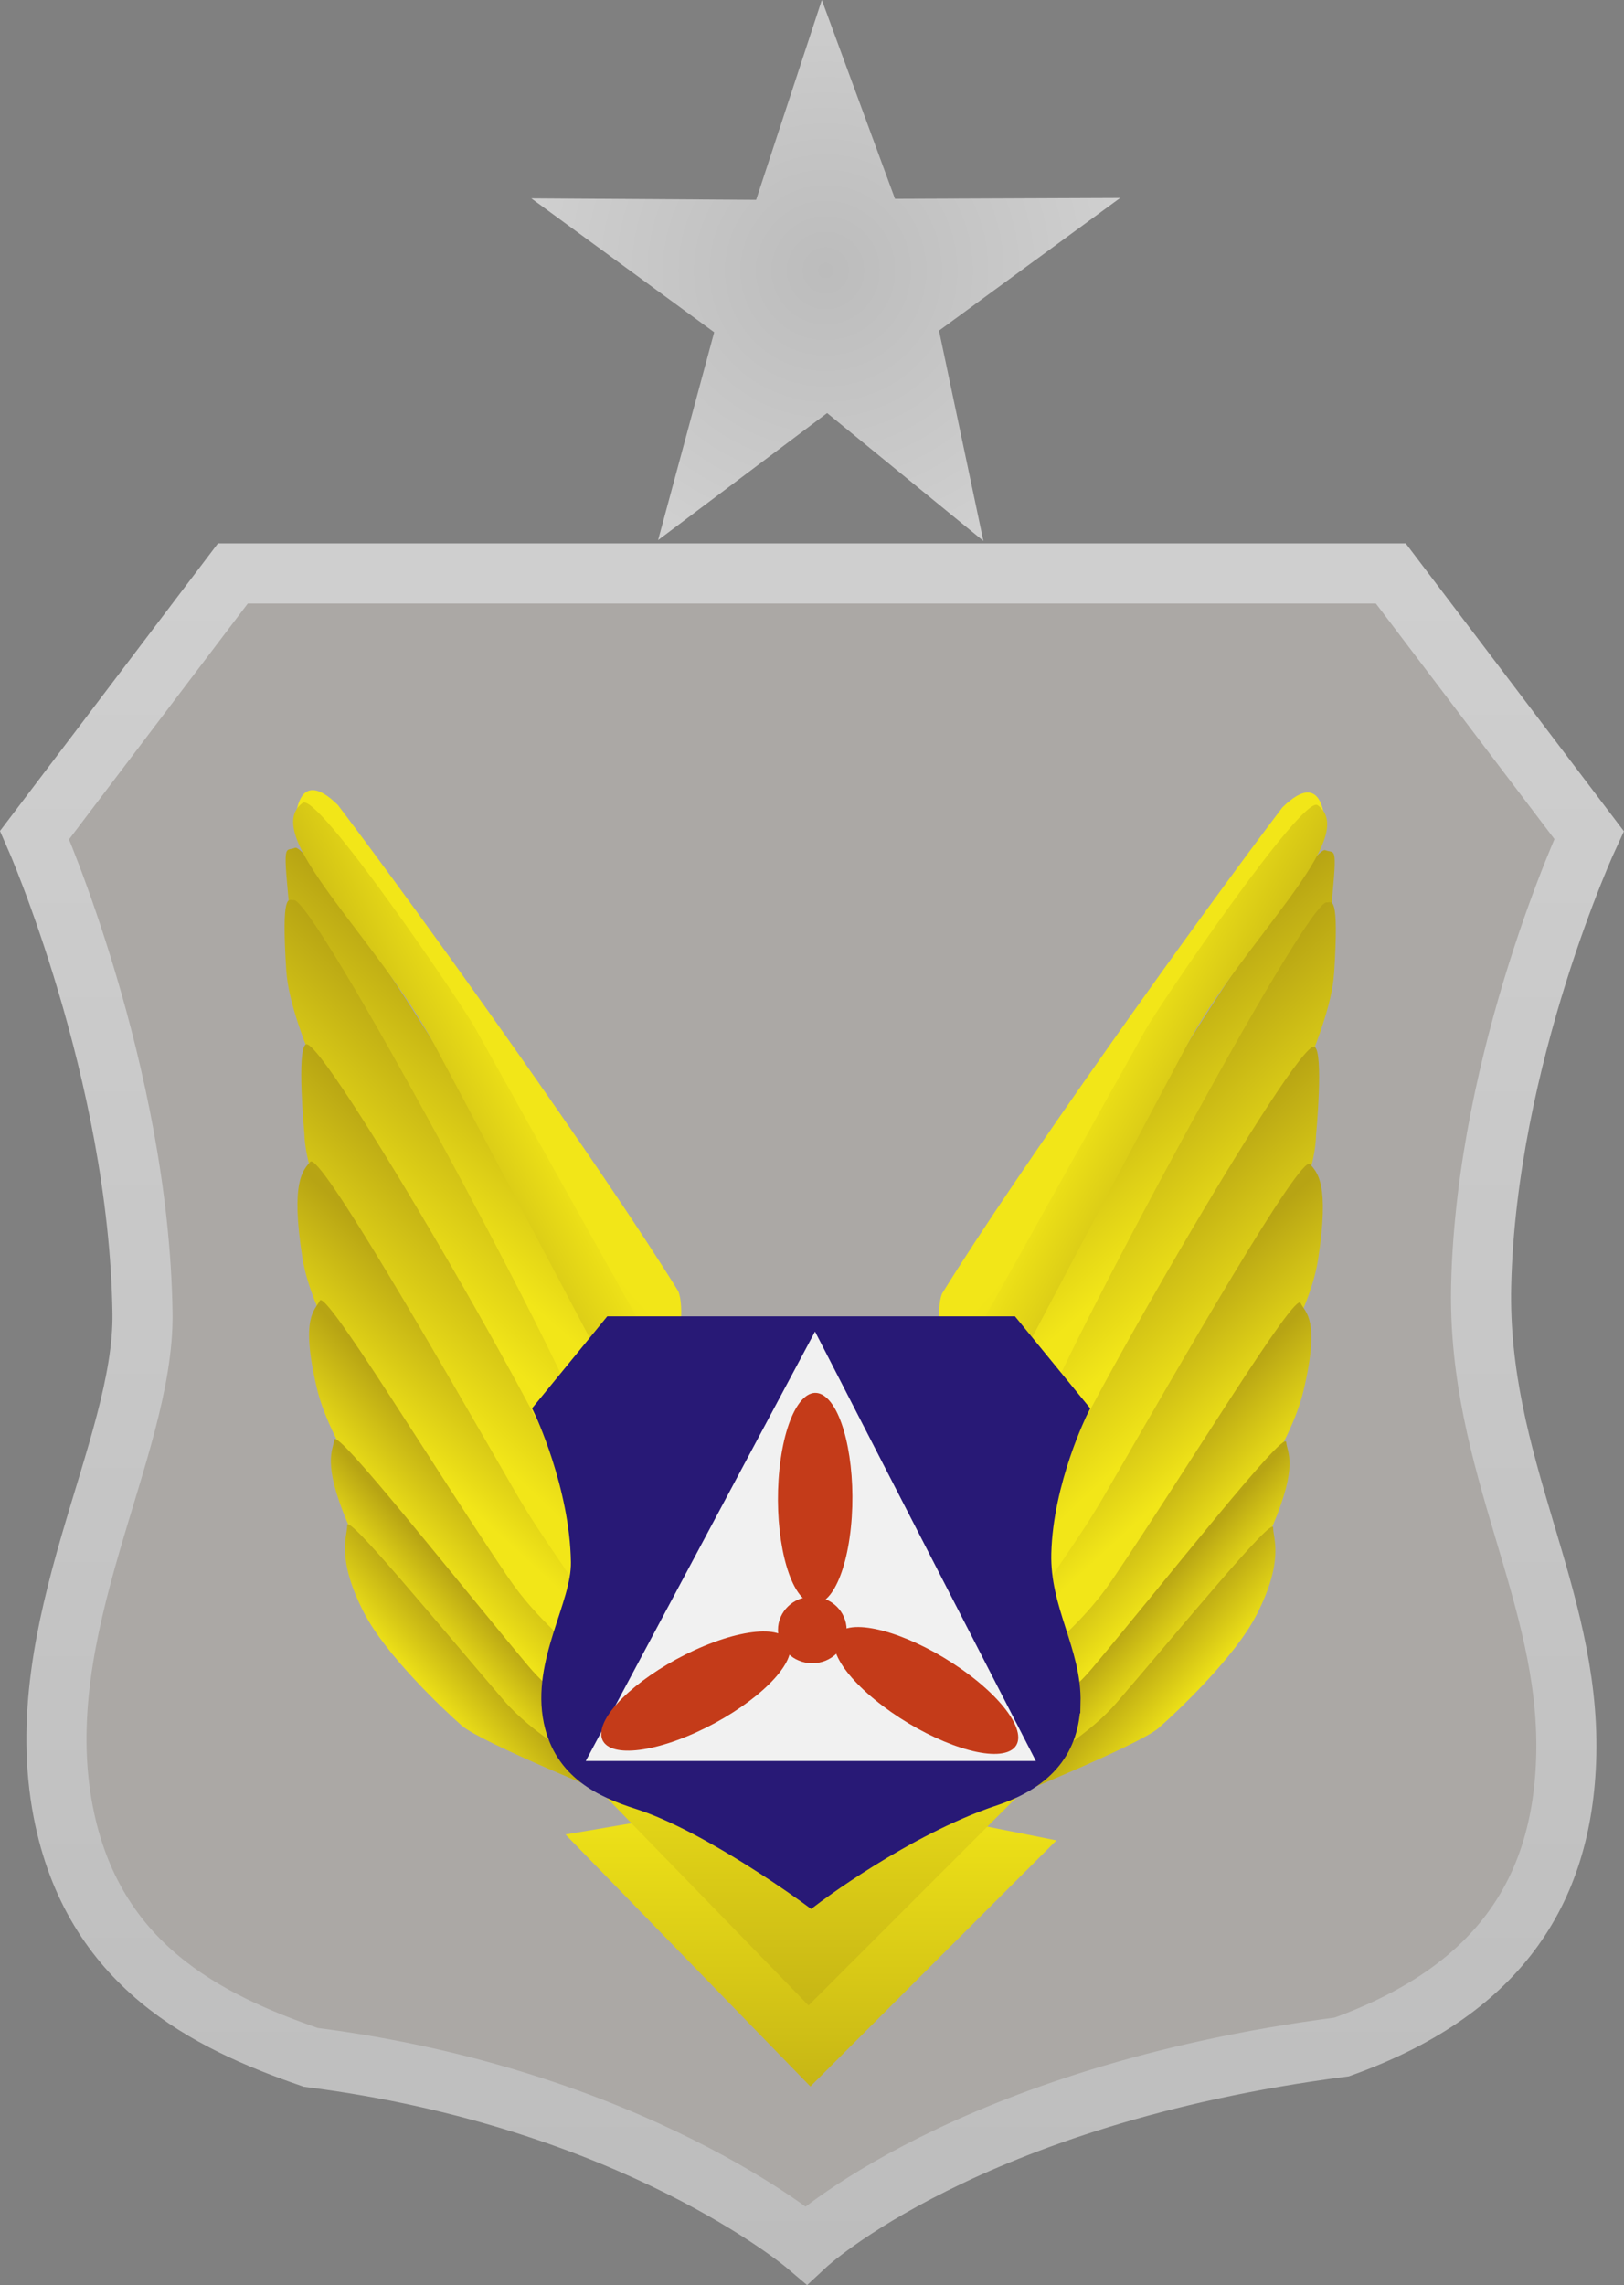 <svg version="1.1" xmlns="http://www.w3.org/2000/svg" xmlns:xlink="http://www.w3.org/1999/xlink" width="40.537" height="57.03" viewBox="0,0,40.537,57.03"><rect x="0" y="0" width="40.537" height="57.03" fill="#808080" stroke="none"/><defs><linearGradient x1="240" y1="166.801" x2="240" y2="211.438" gradientUnits="userSpaceOnUse" id="color-1"><stop offset="0" stop-color="#cfcfcf"/><stop offset="1" stop-color="#bcbcbc"/></linearGradient><radialGradient cx="240.346" cy="159.239" r="7.35" gradientUnits="userSpaceOnUse" id="color-2"><stop offset="0" stop-color="#bcbcbc"/><stop offset="1" stop-color="#cfcfcf"/></radialGradient><linearGradient x1="239.978" y1="197.216" x2="239.978" y2="204.562" gradientUnits="userSpaceOnUse" id="color-3"><stop offset="0" stop-color="#f2e618"/><stop offset="1" stop-color="#c7b615"/></linearGradient><linearGradient x1="239.932" y1="195.193" x2="239.932" y2="202.539" gradientUnits="userSpaceOnUse" id="color-4"><stop offset="0" stop-color="#f2e618"/><stop offset="1" stop-color="#c7b615"/></linearGradient><linearGradient x1="232.622" y1="178.363" x2="229.462" y2="181.997" gradientUnits="userSpaceOnUse" id="color-5"><stop offset="0" stop-color="#b7a414"/><stop offset="1" stop-color="#f2e618"/></linearGradient><linearGradient x1="232.41" y1="179.917" x2="229.12" y2="183.4" gradientUnits="userSpaceOnUse" id="color-6"><stop offset="0" stop-color="#b7a414"/><stop offset="1" stop-color="#f2e618"/></linearGradient><linearGradient x1="232.153" y1="183.008" x2="229.2" y2="186.136" gradientUnits="userSpaceOnUse" id="color-7"><stop offset="0" stop-color="#b7a414"/><stop offset="1" stop-color="#f2e618"/></linearGradient><linearGradient x1="231.531" y1="185.58" x2="229.235" y2="188.086" gradientUnits="userSpaceOnUse" id="color-8"><stop offset="0" stop-color="#b7a414"/><stop offset="1" stop-color="#f2e618"/></linearGradient><linearGradient x1="231.149" y1="188.777" x2="229.397" y2="190.432" gradientUnits="userSpaceOnUse" id="color-9"><stop offset="0" stop-color="#b7a414"/><stop offset="1" stop-color="#f2e618"/></linearGradient><linearGradient x1="231.062" y1="191.797" x2="229.909" y2="192.831" gradientUnits="userSpaceOnUse" id="color-10"><stop offset="0" stop-color="#b7a414"/><stop offset="1" stop-color="#f2e618"/></linearGradient><linearGradient x1="231.425" y1="193.478" x2="230.115" y2="194.653" gradientUnits="userSpaceOnUse" id="color-11"><stop offset="0" stop-color="#b7a414"/><stop offset="1" stop-color="#f2e618"/></linearGradient><linearGradient x1="238.549" y1="188.082" x2="230.493" y2="195.31" gradientUnits="userSpaceOnUse" id="color-12"><stop offset="0" stop-color="#f2e618"/><stop offset="1" stop-color="#b7a414"/></linearGradient><linearGradient x1="228.367" y1="180.463" x2="232.474" y2="178.386" gradientUnits="userSpaceOnUse" id="color-13"><stop offset="0" stop-color="#b7a414"/><stop offset="1" stop-color="#f2e618"/></linearGradient><linearGradient x1="247.294" y1="178.422" x2="250.455" y2="182.056" gradientUnits="userSpaceOnUse" id="color-14"><stop offset="0" stop-color="#b7a414"/><stop offset="1" stop-color="#f2e618"/></linearGradient><linearGradient x1="247.506" y1="179.975" x2="250.796" y2="183.459" gradientUnits="userSpaceOnUse" id="color-15"><stop offset="0" stop-color="#b7a414"/><stop offset="1" stop-color="#f2e618"/></linearGradient><linearGradient x1="247.763" y1="183.067" x2="250.716" y2="186.195" gradientUnits="userSpaceOnUse" id="color-16"><stop offset="0" stop-color="#b7a414"/><stop offset="1" stop-color="#f2e618"/></linearGradient><linearGradient x1="248.385" y1="185.639" x2="250.682" y2="188.144" gradientUnits="userSpaceOnUse" id="color-17"><stop offset="0" stop-color="#b7a414"/><stop offset="1" stop-color="#f2e618"/></linearGradient><linearGradient x1="248.767" y1="188.836" x2="250.519" y2="190.491" gradientUnits="userSpaceOnUse" id="color-18"><stop offset="0" stop-color="#b7a414"/><stop offset="1" stop-color="#f2e618"/></linearGradient><linearGradient x1="248.855" y1="191.856" x2="250.007" y2="192.89" gradientUnits="userSpaceOnUse" id="color-19"><stop offset="0" stop-color="#b7a414"/><stop offset="1" stop-color="#f2e618"/></linearGradient><linearGradient x1="248.492" y1="193.537" x2="249.801" y2="194.712" gradientUnits="userSpaceOnUse" id="color-20"><stop offset="0" stop-color="#b7a414"/><stop offset="1" stop-color="#f2e618"/></linearGradient><linearGradient x1="241.367" y1="188.141" x2="249.423" y2="195.369" gradientUnits="userSpaceOnUse" id="color-21"><stop offset="0" stop-color="#f2e618"/><stop offset="1" stop-color="#b7a414"/></linearGradient><linearGradient x1="251.549" y1="180.522" x2="247.443" y2="178.445" gradientUnits="userSpaceOnUse" id="color-22"><stop offset="0" stop-color="#b7a414"/><stop offset="1" stop-color="#f2e618"/></linearGradient></defs><g transform="translate(-219.735,-152.489)"><g data-paper-data="{&quot;isPaintingLayer&quot;:true}" fill-rule="nonzero" stroke-linejoin="miter" stroke-miterlimit="10" stroke-dasharray="" stroke-dashoffset="0" style="mix-blend-mode: normal"><path d="M258.831,196.292c-0.081,3.478 -1.774,5.908 -5.605,7.284c-9.364,1.211 -13.368,4.94 -13.368,4.94c0,0 -4.306,-3.657 -12.367,-4.681c-2.588,-0.893 -5.435,-2.292 -6.178,-6.129c-0.889,-4.595 2.029,-9.044 1.979,-12.446c-0.088,-6.03 -2.693,-11.931 -2.693,-11.931l4.949,-6.528h28.903l4.949,6.528c0,0 -2.56,5.514 -2.693,11.233c-0.104,4.486 2.218,7.716 2.124,11.73z" data-paper-data="{&quot;index&quot;:null}" fill="#aba8a5" stroke="url(#color-1)" stroke-width="1.5" stroke-linecap="butt"/><path d="M240.381,162.798l-4.219,3.171l1.4,-5.188l-4.565,-3.341l5.612,0.036l1.64,-4.987l1.826,4.962l5.622,-0.022l-4.523,3.312l1.107,5.248z" fill="url(#color-2)" stroke="none" stroke-width="2.576" stroke-linecap="butt"/><path d="M246.105,198.42l-6.142,6.142l-6.112,-6.289l6.2,-1.058z" fill="url(#color-3)" stroke="#f2e618" stroke-width="0" stroke-linecap="round"/><path d="M246.059,196.398l-6.142,6.142l-6.112,-6.289l6.2,-1.058z" fill="url(#color-4)" stroke="#f2e618" stroke-width="0" stroke-linecap="round"/><g stroke="none" stroke-width="0" stroke-linecap="butt"><path d="M226.985,175.422c-0.199,-2.001 -0.145,-1.666 0.115,-1.773c0.457,-0.188 7.214,10.702 7.761,12.261c0.308,0.877 -0.608,1.826 -0.608,1.826c0,0 -3.125,-4.405 -4.704,-6.796c-0.39,-0.59 -0.993,-1.589 -1.517,-2.63c-0.525,-1.042 -0.971,-2.127 -1.047,-2.888z" fill="url(#color-5)"/><path d="M226.881,176.719c-0.128,-2.007 0.062,-1.758 0.179,-1.765c0.464,-0.167 6.763,11.581 7.254,13.163c0.276,0.89 -0.365,1.298 -0.365,1.298c0,0 -3.209,-4.605 -4.702,-7.066c-0.368,-0.607 -0.935,-1.633 -1.422,-2.697c-0.487,-1.065 -0.894,-2.169 -0.943,-2.933z" fill="url(#color-6)"/><path d="M227.369,178.554c0.413,-0.236 6.338,10.007 6.722,11.414c0.216,0.792 -0.087,2.438 -0.087,2.438c0,0 -3.461,-4.876 -4.701,-6.941c-0.612,-1.02 -1.932,-3.274 -1.972,-4.698c0,0 -0.196,-2.079 0.038,-2.213z" fill="url(#color-7)"/><path d="M227.284,183.885c-0.302,-1.923 0.019,-2.189 0.195,-2.4c0.226,-0.272 3.199,4.908 5.113,8.23c0.708,1.228 1.474,2.176 1.612,2.538c0.289,0.754 -0.593,1.357 -0.593,1.357c0,0 -2.75,-3.474 -4.063,-5.232c-0.649,-0.868 -2.034,-3.028 -2.264,-4.492z" fill="url(#color-8)"/><path d="M229.836,190.993c-0.586,-0.699 -1.868,-2.488 -2.191,-3.856c-0.424,-1.796 -0.042,-1.943 0.072,-2.186c0.141,-0.301 2.803,4.098 4.684,6.88c0.8,1.183 1.628,1.688 1.786,2.042c0.298,0.668 -0.686,1.248 -0.686,1.248c0,0 -2.478,-2.712 -3.665,-4.128z" fill="url(#color-9)"/><path d="M230.879,193.811c-0.131,-0.135 -0.339,-0.357 -0.58,-0.631c-0.211,-0.24 -0.448,-0.52 -0.685,-0.818c-0.484,-0.611 -0.964,-1.296 -1.203,-1.861c-0.642,-1.52 -0.359,-1.817 -0.334,-2.078c0.033,-0.341 3.045,3.497 4.845,5.644c0.631,0.753 1.113,0.885 1.265,1.124c0.33,0.519 -0.455,1.17 -0.455,1.17c0,0 -2.348,-2.032 -2.852,-2.55z" fill="url(#color-10)"/><path d="M228.819,192.736c-0.706,-1.379 -0.411,-1.918 -0.417,-2.179c-0.008,-0.319 2.284,2.478 3.904,4.363c0.714,0.831 1.733,1.347 1.915,1.593c0.335,0.452 0.939,0.851 0.939,0.851c0,0 -3.413,-1.385 -3.896,-1.806c-0.46,-0.402 -1.907,-1.772 -2.444,-2.822z" fill="url(#color-11)"/><path d="M227.092,172.995c0.033,0.031 0.013,-1.46 1.078,-0.414c2.15,2.838 6.598,9.065 8.495,12.133c0.324,0.783 -0.476,3.835 -1.091,5.504c-0.482,1.307 -1.02,-5.471 -0.793,-5.723c0,0 -1,-1.809 -3.072,-5.471c-1.222,-2.16 -4.68,-6.086 -4.617,-6.029z" fill="url(#color-12)"/><path d="M227.292,172.526c0.375,-0.272 3.952,4.992 4.29,5.597c1.368,2.451 4.395,7.863 4.395,7.863l-0.978,0.926c0,0 -3,-5.692 -4.425,-8.359c-1.425,-2.667 -4.38,-5.231 -3.282,-6.027z" data-paper-data="{&quot;index&quot;:null}" fill="url(#color-13)"/></g><g data-paper-data="{&quot;index&quot;:null}" stroke="none" stroke-width="0" stroke-linecap="butt"><path d="M252.931,175.48c-0.076,0.762 -0.522,1.846 -1.047,2.888c-0.524,1.041 -1.127,2.04 -1.517,2.63c-1.579,2.391 -4.704,6.796 -4.704,6.796c0,0 -0.916,-0.949 -0.608,-1.826c0.547,-1.559 7.304,-12.449 7.761,-12.261c0.26,0.107 0.314,-0.228 0.115,1.773z" fill="url(#color-14)"/><path d="M253.036,176.777c-0.049,0.764 -0.456,1.868 -0.943,2.933c-0.487,1.064 -1.054,2.089 -1.422,2.697c-1.493,2.461 -4.702,7.066 -4.702,7.066c0,0 -0.642,-0.407 -0.365,-1.298c0.491,-1.582 6.79,-13.33 7.254,-13.163c0.116,0.007 0.306,-0.242 0.179,1.765z" fill="url(#color-15)"/><path d="M252.585,180.826c-0.04,1.424 -1.359,3.678 -1.972,4.698c-1.24,2.066 -4.701,6.941 -4.701,6.941c0,0 -0.304,-1.645 -0.087,-2.438c0.384,-1.407 6.309,-11.651 6.722,-11.414c0.235,0.134 0.038,2.213 0.038,2.213z" fill="url(#color-16)"/><path d="M252.632,183.944c-0.23,1.464 -1.615,3.624 -2.264,4.492c-1.314,1.758 -4.063,5.232 -4.063,5.232c0,0 -0.882,-0.602 -0.593,-1.357c0.138,-0.362 0.905,-1.31 1.612,-2.538c1.914,-3.322 4.887,-8.502 5.113,-8.23c0.176,0.212 0.497,0.477 0.195,2.4z" fill="url(#color-17)"/><path d="M250.081,191.052c-1.187,1.416 -3.665,4.128 -3.665,4.128c0,0 -0.984,-0.58 -0.686,-1.248c0.158,-0.354 0.985,-0.859 1.786,-2.042c1.881,-2.781 4.543,-7.181 4.684,-6.88c0.114,0.244 0.497,0.39 0.072,2.186c-0.323,1.368 -1.605,3.157 -2.191,3.856z" fill="url(#color-18)"/><path d="M249.037,193.87c-0.504,0.518 -2.852,2.55 -2.852,2.55c0,0 -0.785,-0.651 -0.455,-1.17c0.152,-0.239 0.634,-0.372 1.265,-1.124c1.8,-2.146 4.812,-5.985 4.845,-5.644c0.025,0.262 0.308,0.559 -0.334,2.078c-0.239,0.565 -0.719,1.251 -1.203,1.861c-0.236,0.298 -0.474,0.578 -0.685,0.818c-0.242,0.275 -0.449,0.497 -0.58,0.631z" fill="url(#color-19)"/><path d="M251.097,192.795c-0.537,1.05 -1.984,2.421 -2.444,2.822c-0.483,0.421 -3.896,1.806 -3.896,1.806c0,0 0.604,-0.399 0.939,-0.851c0.182,-0.246 1.201,-0.763 1.915,-1.593c1.62,-1.884 3.911,-4.681 3.904,-4.363c-0.006,0.261 0.288,0.8 -0.417,2.179z" fill="url(#color-20)"/><path d="M248.207,179.083c-2.072,3.662 -3.073,5.471 -3.073,5.471c0.227,0.252 -0.311,7.03 -0.793,5.723c-0.615,-1.669 -1.415,-4.72 -1.091,-5.504c1.896,-3.068 6.344,-9.295 8.495,-12.133c1.065,-1.046 1.045,0.444 1.078,0.414c0.063,-0.058 -3.395,3.869 -4.617,6.029z" fill="url(#color-21)"/><path d="M249.342,178.611c-1.425,2.667 -4.425,8.359 -4.425,8.359l-0.978,-0.926c0,0 3.026,-5.412 4.395,-7.863c0.338,-0.605 3.915,-5.868 4.29,-5.597c1.098,0.796 -1.857,3.359 -3.282,6.027z" data-paper-data="{&quot;index&quot;:null}" fill="url(#color-22)"/></g><g stroke-linecap="butt"><path d="M246.455,194.991c-0.028,1.109 -0.61,1.883 -1.927,2.322c-2.245,0.748 -4.548,2.506 -4.548,2.506c0,0 -2.504,-1.849 -4.301,-2.423c-0.89,-0.284 -1.869,-0.731 -2.124,-1.954c-0.306,-1.465 0.698,-2.883 0.681,-3.967c-0.03,-1.922 -0.926,-3.803 -0.926,-3.803l1.702,-2.081h9.939l1.702,2.081c0,0 -0.88,1.758 -0.926,3.58c-0.036,1.43 0.763,2.46 0.73,3.739z" data-paper-data="{&quot;index&quot;:null}" fill="#281976" stroke="#281976" stroke-width="0.5"/><path d="M234.356,196.439l5.723,-10.718l5.513,10.718z" fill="#f1f1f1" stroke="none" stroke-width="0"/><g fill="#c43b19" stroke="none" stroke-width="0"><path d="M236.885,195.823c-1.299,0.534 -2.253,0.461 -2.132,-0.163c0.121,-0.624 1.272,-1.563 2.57,-2.097c1.299,-0.534 2.253,-0.461 2.132,0.163c-0.121,0.624 -1.272,1.563 -2.57,2.097z"/><path d="M239.191,189.155c0.145,-1.397 0.662,-2.203 1.154,-1.8c0.492,0.402 0.774,1.86 0.629,3.257c-0.145,1.397 -0.661,2.203 -1.154,1.8c-0.492,-0.402 -0.774,-1.86 -0.629,-3.257z"/><path d="M243.938,194.294c1.119,0.848 1.54,1.708 0.941,1.92c-0.599,0.212 -1.992,-0.303 -3.111,-1.151c-1.119,-0.848 -1.54,-1.708 -0.941,-1.92c0.599,-0.212 1.992,0.303 3.111,1.152z"/><path d="M240.868,193.168c0,0.459 -0.384,0.831 -0.857,0.831c-0.473,0 -0.857,-0.372 -0.857,-0.831c0,-0.459 0.384,-0.831 0.857,-0.831c0.473,0 0.857,0.372 0.857,0.831z"/></g></g></g></g></svg>